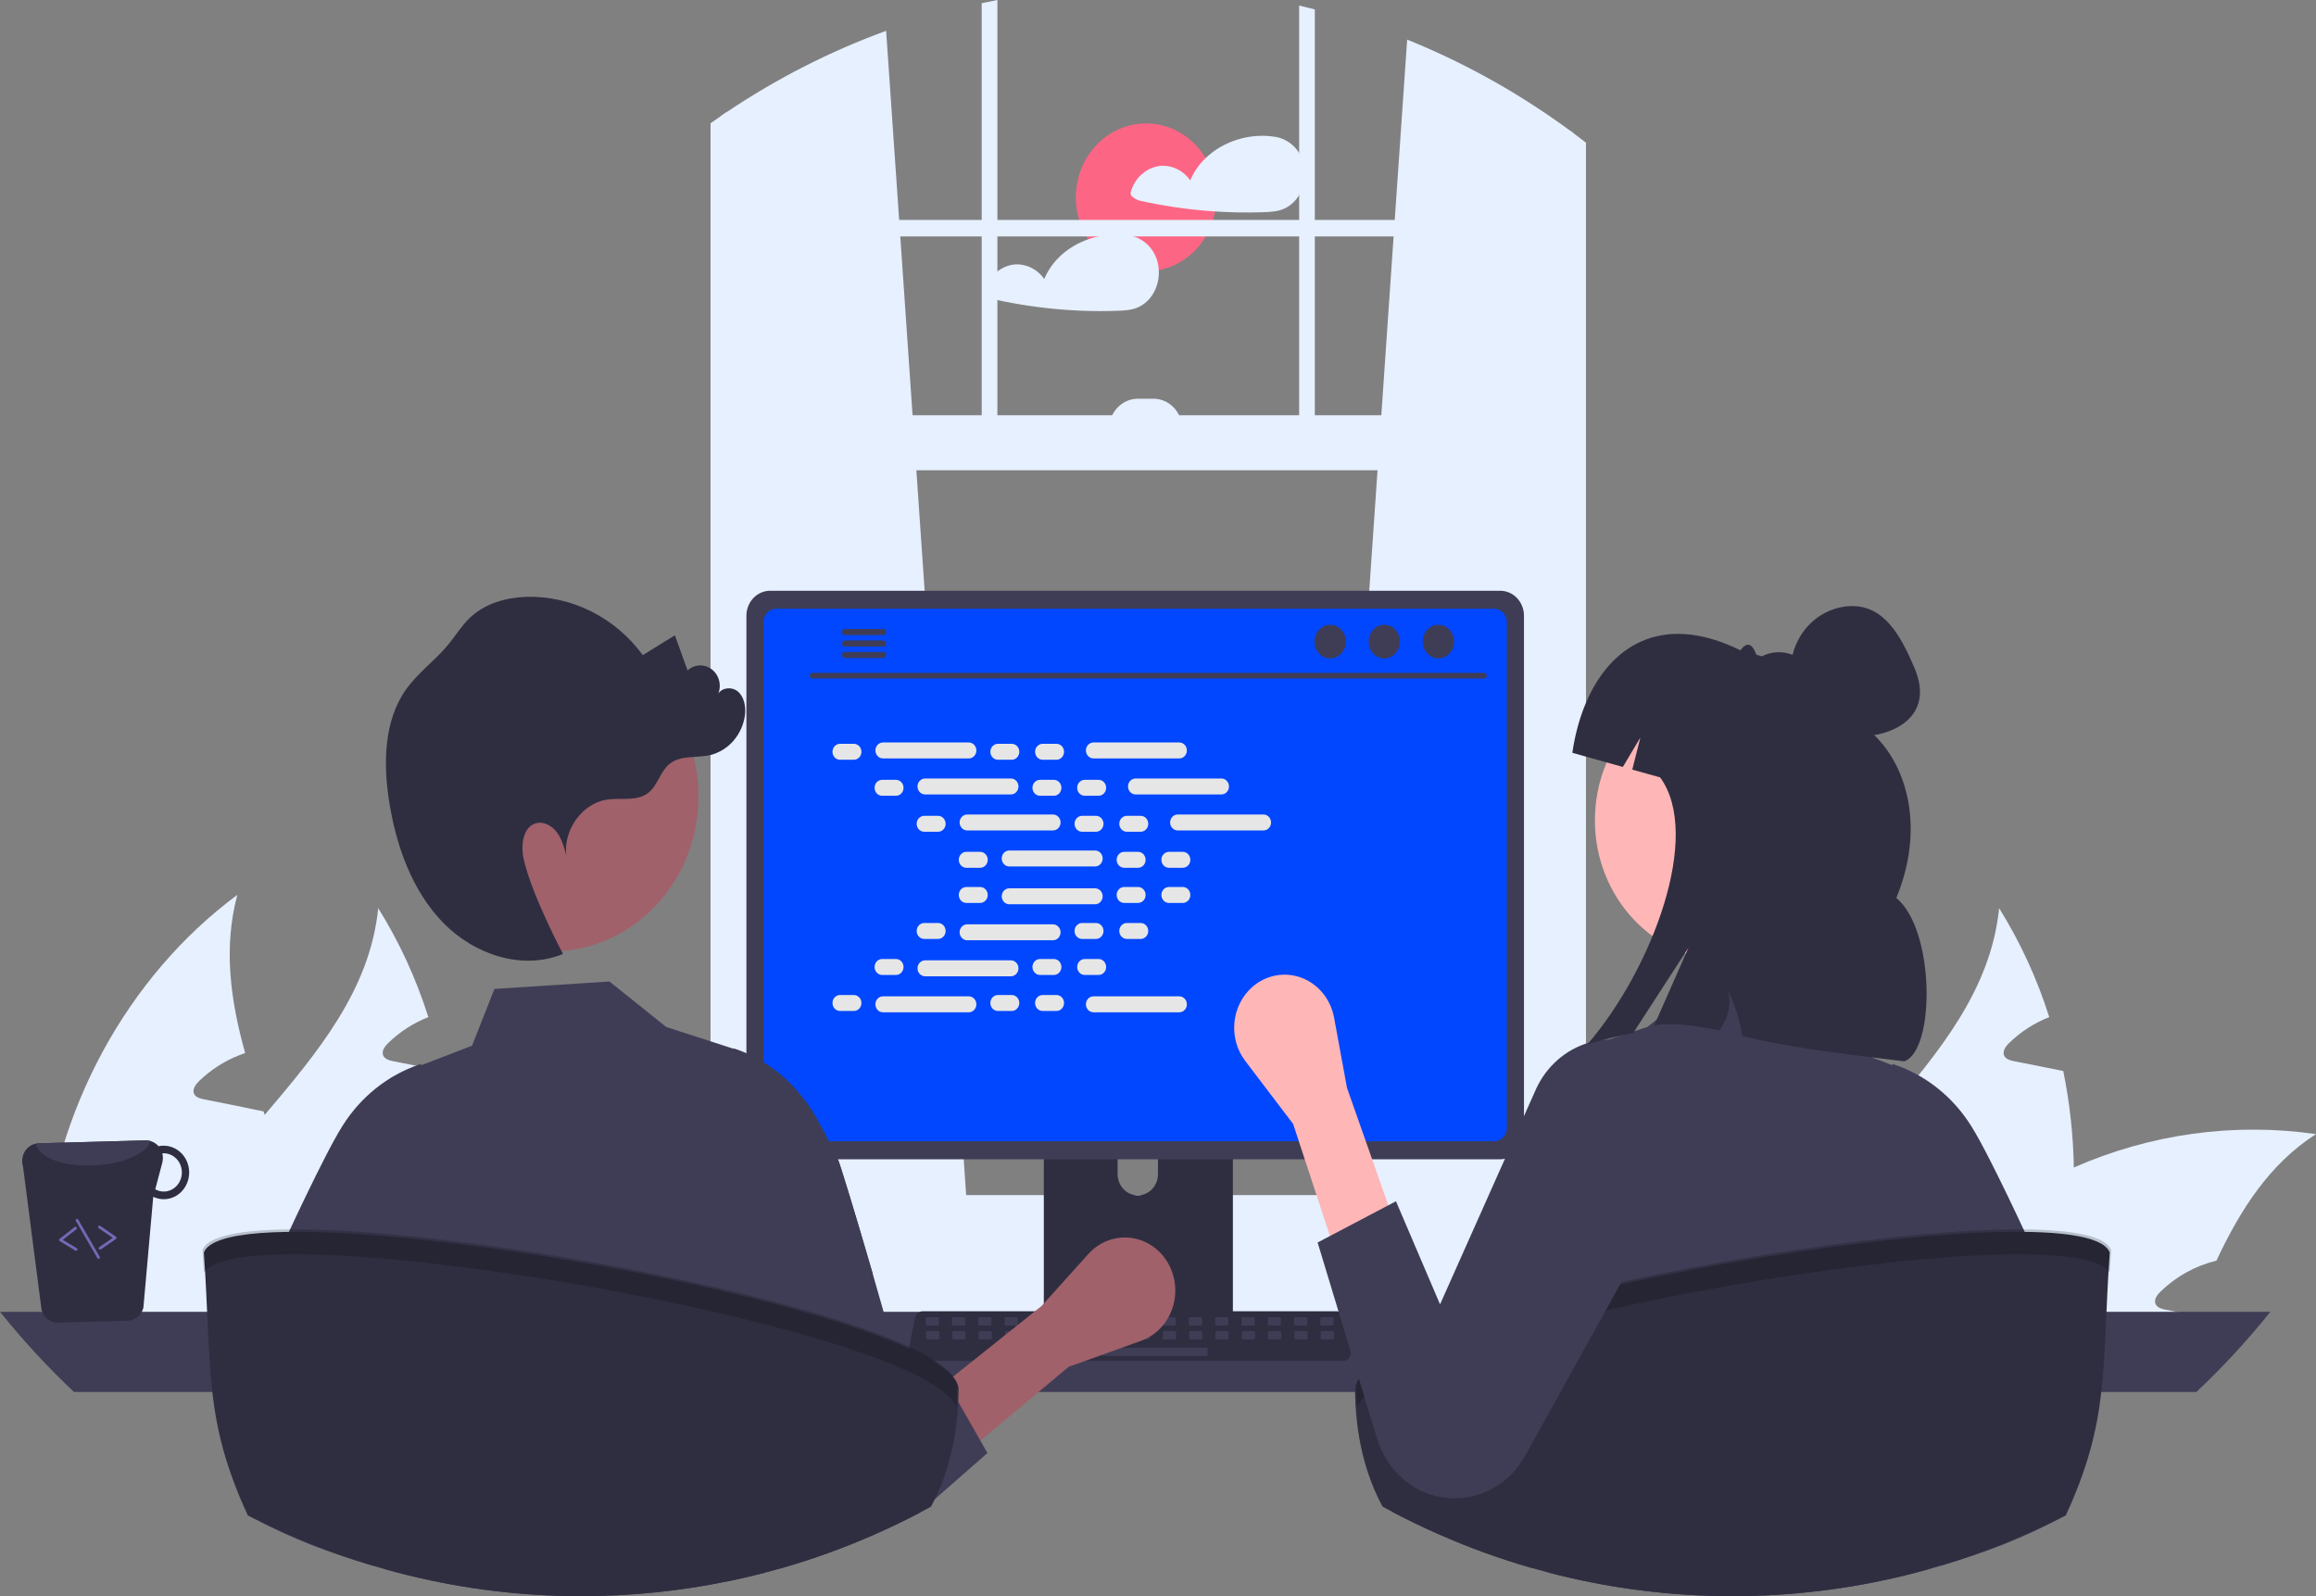 <svg width="708" height="488" viewBox="0 0 708 488" fill="none" xmlns="http://www.w3.org/2000/svg">
<rect x="0" y="0" width="708" height="488" fill="#808080" stroke="none"/>
<g clip-path="url(#clip0_662_321)">
<path d="M350.36 82.961C362.222 82.961 371.838 72.838 371.838 60.35C371.838 47.862 362.222 37.739 350.36 37.739C338.498 37.739 328.882 47.862 328.882 60.35C328.882 72.838 338.498 82.961 350.36 82.961Z" fill="#FD6584"/>
<path d="M398.429 49.643C397.824 47.553 396.65 45.694 395.054 44.296C393.457 42.898 391.507 42.022 389.444 41.776C389.396 41.772 389.348 41.772 389.299 41.776C389.242 41.757 389.182 41.743 389.122 41.734C381.931 40.752 373.935 43.14 368.554 48.339C366.556 50.239 364.959 52.558 363.864 55.148C362.867 53.713 361.552 52.556 360.034 51.777C358.516 50.998 356.841 50.62 355.153 50.676C352.976 50.828 350.896 51.683 349.198 53.124C347.499 54.565 346.264 56.523 345.661 58.73C345.594 58.999 345.613 59.284 345.713 59.542C345.813 59.8 345.989 60.017 346.216 60.161C346.863 60.743 347.632 61.156 348.46 61.363C350.238 61.761 352.032 62.126 353.825 62.456C357.333 63.099 360.859 63.622 364.403 64.022C366.744 64.285 369.09 64.494 371.442 64.649C376.3 64.971 381.183 65.047 386.05 64.886C388.463 64.802 390.78 64.717 392.984 63.599C394.59 62.767 395.962 61.51 396.965 59.949C397.91 58.448 398.53 56.748 398.783 54.967C399.036 53.187 398.915 51.37 398.429 49.643Z" fill="#E6F0FF"/>
<path d="M354.244 82.584C354.203 81.637 354.052 80.698 353.793 79.79C353.185 77.699 352.009 75.841 350.412 74.443C348.814 73.046 346.864 72.17 344.8 71.923C344.755 71.918 344.709 71.918 344.663 71.923C344.603 71.905 344.541 71.891 344.478 71.88C340.498 71.367 336.459 71.804 332.662 73.159C326.822 75.217 321.698 79.366 319.228 85.294C318.23 83.859 316.914 82.701 315.394 81.922C313.875 81.143 312.198 80.766 310.509 80.823C308.332 80.974 306.252 81.829 304.554 83.27C302.855 84.711 301.62 86.669 301.017 88.876C300.954 89.146 300.974 89.429 301.074 89.686C301.173 89.944 301.348 90.161 301.572 90.307C302.22 90.888 302.989 91.3 303.816 91.51C305.602 91.908 307.387 92.272 309.189 92.602C312.697 93.246 316.22 93.768 319.759 94.169C326.95 94.981 334.185 95.27 341.414 95.032C343.819 94.948 346.143 94.863 348.347 93.745C349.951 92.913 351.321 91.656 352.321 90.096C353.731 87.883 354.407 85.243 354.244 82.584Z" fill="#E6F0FF"/>
<path d="M633.973 356.945C634.281 372.362 632.261 387.732 627.986 402.481C627.836 403.017 627.657 403.553 627.477 404.088H539.351C540.611 397.558 542.611 391.21 545.308 385.181C552.642 368.794 564.615 354.771 576.439 340.842C592.724 321.651 608.619 302.617 611.133 277.659C617.588 288.018 622.74 299.215 626.459 310.968C621.905 312.744 617.726 315.442 614.157 318.909C613.169 319.886 612.121 321.304 612.63 322.659C613.109 323.794 614.426 324.172 615.593 324.424C618.407 324.991 621.221 325.558 624.035 326.094C626.25 326.567 628.495 327.008 630.74 327.449C632.713 337.149 633.796 347.027 633.973 356.945Z" fill="#E6F0FF"/>
<path d="M708 346.736C693.871 355.78 684.891 369.771 677.557 385.433C671.175 386.964 665.283 390.223 660.465 394.887C659.447 395.864 658.399 397.282 658.938 398.637C659.387 399.772 660.734 400.15 661.901 400.402C664.685 400.969 667.529 401.536 670.313 402.072C670.043 402.734 669.774 403.427 669.505 404.089H576.11C580.35 398.069 585.045 392.421 590.149 387.198C591.257 386.032 592.394 384.929 593.562 383.795C605.467 372.468 619.138 363.385 633.973 356.946C657.344 346.66 682.901 343.135 708 346.736Z" fill="#E6F0FF"/>
<path d="M591.676 404.088H508.519C508.065 397.078 508.105 390.042 508.639 383.038C511.962 339.771 534.322 298.552 568.058 273.594C563.748 289.76 565.963 305.831 570.453 321.966C569.824 322.187 569.196 322.376 568.627 322.628C564.073 324.404 559.893 327.102 556.324 330.569C555.336 331.546 554.288 332.964 554.797 334.319C555.246 335.453 556.593 335.831 557.761 336.084C560.574 336.651 563.388 337.218 566.172 337.754C568.417 338.226 570.662 338.668 572.907 339.14C573.955 339.33 575.003 339.55 576.05 339.771C576.2 340.149 576.29 340.496 576.439 340.842C581.708 356.126 587.455 371.536 590.149 387.197C590.816 391.128 591.276 395.094 591.526 399.078C591.616 400.748 591.676 402.418 591.676 404.088Z" fill="#F2F2F2"/>
<path d="M138.463 356.945C138.772 372.362 136.751 387.732 132.476 402.481C132.326 403.017 132.147 403.553 131.967 404.088H43.841C45.101 397.558 47.101 391.21 49.798 385.181C57.132 368.794 69.106 354.771 80.93 340.842C97.214 321.651 113.109 302.617 115.623 277.659C122.078 288.018 127.23 299.215 130.95 310.968C126.395 312.744 122.216 315.442 118.647 318.909C117.659 319.886 116.611 321.304 117.12 322.659C117.599 323.794 118.916 324.172 120.084 324.424C122.897 324.991 125.711 325.558 128.525 326.094C130.74 326.567 132.985 327.008 135.23 327.449C137.203 337.149 138.286 347.027 138.463 356.945Z" fill="#E6F0FF"/>
<path d="M212.49 346.736C198.361 355.78 189.381 369.771 182.047 385.433C175.665 386.964 169.774 390.223 164.955 394.887C163.937 395.864 162.889 397.282 163.428 398.637C163.877 399.772 165.224 400.15 166.392 400.402C169.175 400.969 172.019 401.536 174.803 402.072C174.534 402.734 174.264 403.427 173.995 404.089H80.601C84.84 398.069 89.535 392.421 94.64 387.198C95.747 386.032 96.885 384.929 98.052 383.795C109.958 372.468 123.628 363.385 138.463 356.946C161.834 346.66 187.391 343.135 212.49 346.736Z" fill="#F2F2F2"/>
<path d="M96.166 404.088H13.009C12.555 397.078 12.595 390.042 13.129 383.038C16.452 339.771 38.812 298.552 72.548 273.594C68.238 289.76 70.453 305.831 74.943 321.966C74.314 322.187 73.686 322.376 73.117 322.628C68.563 324.404 64.383 327.102 60.814 330.569C59.826 331.546 58.779 332.964 59.288 334.319C59.736 335.453 61.083 335.831 62.251 336.084C65.065 336.651 67.879 337.218 70.662 337.754C72.907 338.226 75.153 338.668 77.397 339.14C78.445 339.33 79.493 339.55 80.541 339.771C80.69 340.149 80.78 340.496 80.93 340.842C86.198 356.126 91.945 371.536 94.64 387.197C95.306 391.128 95.766 395.094 96.017 399.078C96.106 400.748 96.166 402.418 96.166 404.088Z" fill="#E6F0FF"/>
<path d="M405.747 367.334L480.049 374.278L480.846 374.354V40.588C480.58 40.393 480.315 40.199 480.049 40.004C464.564 28.601 447.813 19.233 430.169 12.109L426.372 67.237L426.026 72.284L422.269 126.955L421.111 143.773L405.884 365.387L405.747 367.334Z" fill="#E6F0FF"/>
<path d="M221.998 34.372C221.467 34.728 220.936 35.084 220.405 35.456V374.354L221.998 374.202L295.496 367.334L295.359 365.386L280.132 143.773L278.974 126.955L275.217 72.284L274.871 67.237L270.889 9.425C253.718 15.691 237.308 24.064 221.998 34.372Z" fill="#E6F0FF"/>
<path d="M220.405 35.456C219.336 36.184 218.266 36.929 217.212 37.683V378.978C217.212 387.505 222.014 394.652 228.433 396.473C229.482 396.772 230.564 396.923 231.651 396.922H470.397C471.481 396.924 472.56 396.773 473.606 396.473C475.992 395.776 478.155 394.413 479.864 392.527C483.125 388.858 484.907 384.001 484.835 378.978V43.619C483.516 42.595 482.189 41.578 480.846 40.588C480.58 40.393 480.315 40.198 480.049 40.003V378.978C480.051 380.076 479.927 381.171 479.679 382.238C478.545 387.277 474.805 390.969 470.397 390.969H231.651C226.326 390.969 221.998 385.591 221.998 378.978V34.372C221.467 34.728 220.936 35.083 220.405 35.456Z" fill="#E6F0FF"/>
<path d="M482.442 67.241H219.603V72.287H482.442V67.241Z" fill="#E6F0FF"/>
<path d="M401.942 2.871C400.349 2.456 398.757 2.066 397.148 1.702V138.726H401.942V2.871Z" fill="#E6F0FF"/>
<path d="M304.9 0C303.299 0.313 301.698 0.635 300.105 0.982V138.726H304.9V0Z" fill="#E6F0FF"/>
<path d="M168.071 388.09C168.07 390.986 168.597 393.855 169.624 396.541C170.018 397.583 170.489 398.591 171.031 399.556C171.732 400.814 172.546 402 173.461 403.096C175.482 405.52 177.971 407.462 180.762 408.793C183.553 410.123 186.581 410.811 189.645 410.81H504.415C510.136 410.81 515.624 408.417 519.67 404.158C523.716 399.899 525.989 394.122 525.989 388.098C525.989 382.075 523.716 376.298 519.67 372.039C515.624 367.78 510.136 365.387 504.415 365.387H189.645C183.927 365.393 178.444 367.786 174.399 372.042C170.355 376.299 168.079 382.07 168.071 388.09Z" fill="#E6F0FF"/>
<path d="M219.603 143.775L480.844 143.775V126.955L219.603 126.955V143.775Z" fill="#E6F0FF"/>
<path d="M361.408 131.16H339.039C339.039 128.707 339.965 126.353 341.613 124.618C343.261 122.883 345.496 121.909 347.827 121.909H352.62C353.774 121.909 354.917 122.148 355.983 122.613C357.049 123.078 358.018 123.759 358.834 124.618C359.65 125.478 360.298 126.497 360.739 127.62C361.181 128.742 361.408 129.945 361.408 131.16Z" fill="#E6F0FF"/>
<path d="M0 401.063C6.988 409.78 14.546 417.972 22.62 425.579H671.432C679.505 417.972 687.064 409.78 694.052 401.063H0Z" fill="#3F3D56"/>
<path d="M319.097 319.083V405.933H376.893V319.083C376.894 318.458 376.705 317.849 376.353 317.346C376.001 316.843 375.505 316.472 374.939 316.288C374.671 316.195 374.391 316.149 374.11 316.153H321.888C321.522 316.152 321.16 316.227 320.821 316.374C320.483 316.521 320.175 316.736 319.916 317.009C319.657 317.281 319.451 317.604 319.31 317.96C319.17 318.316 319.098 318.697 319.097 319.083ZM341.653 348.925C341.668 347.213 342.325 345.576 343.48 344.371C344.635 343.166 346.196 342.49 347.822 342.49C349.449 342.49 351.009 343.166 352.165 344.371C353.32 345.576 353.977 347.213 353.992 348.925V359.002C353.984 360.719 353.33 362.362 352.174 363.573C351.018 364.784 349.453 365.464 347.822 365.464C346.191 365.464 344.627 364.784 343.471 363.573C342.315 362.362 341.661 360.719 341.653 359.002V348.925Z" fill="#2F2E41"/>
<path d="M318.92 403.155V411.53C318.921 411.964 319.085 412.38 319.376 412.687C319.666 412.995 320.06 413.17 320.472 413.173H375.517C375.93 413.171 376.325 412.997 376.616 412.689C376.907 412.381 377.07 411.965 377.07 411.53V403.155H318.92Z" fill="#3F3D56"/>
<path d="M228.176 188.232V346.808C228.177 348.829 228.941 350.766 230.298 352.195C231.655 353.624 233.496 354.428 235.415 354.429H458.636C460.556 354.428 462.396 353.624 463.754 352.195C465.111 350.766 465.874 348.829 465.876 346.808V188.232C465.871 186.213 465.107 184.278 463.75 182.851C462.393 181.424 460.554 180.622 458.636 180.619H235.415C233.497 180.622 231.659 181.424 230.302 182.851C228.945 184.278 228.18 186.213 228.176 188.232Z" fill="#3F3D56"/>
<path d="M233.413 190.205V344.851C233.414 345.931 233.823 346.966 234.548 347.729C235.273 348.493 236.256 348.923 237.282 348.925H456.778C457.804 348.923 458.787 348.493 459.512 347.729C460.237 346.966 460.646 345.931 460.647 344.851V190.205C460.647 189.124 460.24 188.087 459.514 187.322C458.789 186.556 457.805 186.125 456.778 186.123H237.282C236.255 186.125 235.271 186.556 234.545 187.322C233.82 188.087 233.413 189.124 233.413 190.205Z" fill="#0047FF"/>
<path d="M278.169 415.146C278.393 415.44 278.677 415.678 279 415.841C279.323 416.004 279.677 416.087 280.035 416.086H410.622C410.979 416.085 411.331 416.001 411.654 415.839C411.976 415.677 412.26 415.441 412.485 415.149C412.71 414.857 412.87 414.516 412.954 414.151C413.038 413.786 413.044 413.405 412.97 413.037L410.943 402.901C410.859 402.487 410.678 402.103 410.417 401.782C410.156 401.461 409.822 401.214 409.447 401.063C409.176 400.951 408.886 400.893 408.594 400.894H282.054C281.763 400.893 281.473 400.951 281.202 401.063C280.827 401.214 280.493 401.461 280.232 401.782C279.971 402.102 279.79 402.487 279.706 402.901L277.679 413.037C277.606 413.405 277.613 413.785 277.698 414.15C277.783 414.514 277.944 414.855 278.169 415.146Z" fill="#2F2E41"/>
<path d="M404.038 405.26H407.274C407.491 405.26 407.667 405.075 407.667 404.846V403.133C407.667 402.904 407.491 402.719 407.274 402.719H404.038C403.821 402.719 403.645 402.904 403.645 403.133V404.846C403.645 405.075 403.821 405.26 404.038 405.26Z" fill="#3F3D56"/>
<path d="M395.994 405.26H399.23C399.447 405.26 399.623 405.075 399.623 404.846V403.133C399.623 402.904 399.447 402.719 399.23 402.719H395.994C395.777 402.719 395.601 402.904 395.601 403.133V404.846C395.601 405.075 395.777 405.26 395.994 405.26Z" fill="#3F3D56"/>
<path d="M387.95 405.26H391.186C391.403 405.26 391.579 405.075 391.579 404.846V403.133C391.579 402.904 391.403 402.719 391.186 402.719H387.95C387.733 402.719 387.557 402.904 387.557 403.133V404.846C387.557 405.075 387.733 405.26 387.95 405.26Z" fill="#3F3D56"/>
<path d="M379.906 405.26H383.142C383.359 405.26 383.535 405.075 383.535 404.846V403.133C383.535 402.904 383.359 402.719 383.142 402.719H379.906C379.689 402.719 379.513 402.904 379.513 403.133V404.846C379.513 405.075 379.689 405.26 379.906 405.26Z" fill="#3F3D56"/>
<path d="M371.862 405.26H375.098C375.315 405.26 375.491 405.075 375.491 404.846V403.133C375.491 402.904 375.315 402.719 375.098 402.719H371.862C371.645 402.719 371.469 402.904 371.469 403.133V404.846C371.469 405.075 371.645 405.26 371.862 405.26Z" fill="#3F3D56"/>
<path d="M363.818 405.26H367.055C367.271 405.26 367.447 405.075 367.447 404.846V403.133C367.447 402.904 367.271 402.719 367.055 402.719H363.818C363.601 402.719 363.425 402.904 363.425 403.133V404.846C363.425 405.075 363.601 405.26 363.818 405.26Z" fill="#3F3D56"/>
<path d="M355.774 405.26H359.011C359.227 405.26 359.403 405.075 359.403 404.846V403.133C359.403 402.904 359.227 402.719 359.011 402.719H355.774C355.557 402.719 355.381 402.904 355.381 403.133V404.846C355.381 405.075 355.557 405.26 355.774 405.26Z" fill="#3F3D56"/>
<path d="M347.73 405.26H350.966C351.183 405.26 351.359 405.075 351.359 404.846V403.133C351.359 402.904 351.183 402.719 350.966 402.719H347.73C347.513 402.719 347.337 402.904 347.337 403.133V404.846C347.337 405.075 347.513 405.26 347.73 405.26Z" fill="#3F3D56"/>
<path d="M339.686 405.26H342.922C343.139 405.26 343.315 405.075 343.315 404.846V403.133C343.315 402.904 343.139 402.719 342.922 402.719H339.686C339.469 402.719 339.293 402.904 339.293 403.133V404.846C339.293 405.075 339.469 405.26 339.686 405.26Z" fill="#3F3D56"/>
<path d="M331.642 405.26H334.878C335.095 405.26 335.271 405.075 335.271 404.846V403.133C335.271 402.904 335.095 402.719 334.878 402.719H331.642C331.425 402.719 331.249 402.904 331.249 403.133V404.846C331.249 405.075 331.425 405.26 331.642 405.26Z" fill="#3F3D56"/>
<path d="M323.598 405.26H326.834C327.051 405.26 327.227 405.075 327.227 404.846V403.133C327.227 402.904 327.051 402.719 326.834 402.719H323.598C323.381 402.719 323.205 402.904 323.205 403.133V404.846C323.205 405.075 323.381 405.26 323.598 405.26Z" fill="#3F3D56"/>
<path d="M315.554 405.26H318.79C319.007 405.26 319.183 405.075 319.183 404.846V403.133C319.183 402.904 319.007 402.719 318.79 402.719H315.554C315.337 402.719 315.161 402.904 315.161 403.133V404.846C315.161 405.075 315.337 405.26 315.554 405.26Z" fill="#3F3D56"/>
<path d="M307.51 405.26H310.746C310.963 405.26 311.139 405.075 311.139 404.846V403.133C311.139 402.904 310.963 402.719 310.746 402.719H307.51C307.293 402.719 307.117 402.904 307.117 403.133V404.846C307.117 405.075 307.293 405.26 307.51 405.26Z" fill="#3F3D56"/>
<path d="M299.466 405.26H302.702C302.919 405.26 303.095 405.075 303.095 404.846V403.133C303.095 402.904 302.919 402.719 302.702 402.719H299.466C299.249 402.719 299.073 402.904 299.073 403.133V404.846C299.073 405.075 299.249 405.26 299.466 405.26Z" fill="#3F3D56"/>
<path d="M291.422 405.26H294.659C294.875 405.26 295.051 405.075 295.051 404.846V403.133C295.051 402.904 294.875 402.719 294.659 402.719H291.422C291.205 402.719 291.029 402.904 291.029 403.133V404.846C291.029 405.075 291.205 405.26 291.422 405.26Z" fill="#3F3D56"/>
<path d="M283.378 405.26H286.615C286.831 405.26 287.007 405.075 287.007 404.846V403.133C287.007 402.904 286.831 402.719 286.615 402.719H283.378C283.161 402.719 282.985 402.904 282.985 403.133V404.846C282.985 405.075 283.161 405.26 283.378 405.26Z" fill="#3F3D56"/>
<path d="M404.133 409.494H407.369C407.586 409.494 407.762 409.309 407.762 409.081V407.367C407.762 407.139 407.586 406.954 407.369 406.954H404.133C403.916 406.954 403.74 407.139 403.74 407.367V409.081C403.74 409.309 403.916 409.494 404.133 409.494Z" fill="#3F3D56"/>
<path d="M396.089 409.494H399.326C399.542 409.494 399.718 409.309 399.718 409.081V407.367C399.718 407.139 399.542 406.954 399.326 406.954H396.089C395.872 406.954 395.696 407.139 395.696 407.367V409.081C395.696 409.309 395.872 409.494 396.089 409.494Z" fill="#3F3D56"/>
<path d="M388.045 409.494H391.282C391.498 409.494 391.674 409.309 391.674 409.081V407.367C391.674 407.139 391.498 406.954 391.282 406.954H388.045C387.828 406.954 387.652 407.139 387.652 407.367V409.081C387.652 409.309 387.828 409.494 388.045 409.494Z" fill="#3F3D56"/>
<path d="M380.001 409.494H383.237C383.454 409.494 383.63 409.309 383.63 409.081V407.367C383.63 407.139 383.454 406.954 383.237 406.954H380.001C379.784 406.954 379.608 407.139 379.608 407.367V409.081C379.608 409.309 379.784 409.494 380.001 409.494Z" fill="#3F3D56"/>
<path d="M371.957 409.494H375.193C375.41 409.494 375.586 409.309 375.586 409.081V407.367C375.586 407.139 375.41 406.954 375.193 406.954H371.957C371.74 406.954 371.564 407.139 371.564 407.367V409.081C371.564 409.309 371.74 409.494 371.957 409.494Z" fill="#3F3D56"/>
<path d="M363.913 409.494H367.149C367.366 409.494 367.542 409.309 367.542 409.081V407.367C367.542 407.139 367.366 406.954 367.149 406.954H363.913C363.696 406.954 363.52 407.139 363.52 407.367V409.081C363.52 409.309 363.696 409.494 363.913 409.494Z" fill="#3F3D56"/>
<path d="M355.869 409.494H359.105C359.322 409.494 359.498 409.309 359.498 409.081V407.367C359.498 407.139 359.322 406.954 359.105 406.954H355.869C355.652 406.954 355.476 407.139 355.476 407.367V409.081C355.476 409.309 355.652 409.494 355.869 409.494Z" fill="#3F3D56"/>
<path d="M347.825 409.494H351.061C351.278 409.494 351.454 409.309 351.454 409.081V407.367C351.454 407.139 351.278 406.954 351.061 406.954H347.825C347.608 406.954 347.432 407.139 347.432 407.367V409.081C347.432 409.309 347.608 409.494 347.825 409.494Z" fill="#3F3D56"/>
<path d="M339.781 409.494H343.017C343.234 409.494 343.41 409.309 343.41 409.081V407.367C343.41 407.139 343.234 406.954 343.017 406.954H339.781C339.564 406.954 339.388 407.139 339.388 407.367V409.081C339.388 409.309 339.564 409.494 339.781 409.494Z" fill="#3F3D56"/>
<path d="M331.737 409.494H334.973C335.19 409.494 335.366 409.309 335.366 409.081V407.367C335.366 407.139 335.19 406.954 334.973 406.954H331.737C331.52 406.954 331.344 407.139 331.344 407.367V409.081C331.344 409.309 331.52 409.494 331.737 409.494Z" fill="#3F3D56"/>
<path d="M323.693 409.494H326.93C327.146 409.494 327.322 409.309 327.322 409.081V407.367C327.322 407.139 327.146 406.954 326.93 406.954H323.693C323.476 406.954 323.3 407.139 323.3 407.367V409.081C323.3 409.309 323.476 409.494 323.693 409.494Z" fill="#3F3D56"/>
<path d="M315.649 409.494H318.886C319.102 409.494 319.278 409.309 319.278 409.081V407.367C319.278 407.139 319.102 406.954 318.886 406.954H315.649C315.432 406.954 315.256 407.139 315.256 407.367V409.081C315.256 409.309 315.432 409.494 315.649 409.494Z" fill="#3F3D56"/>
<path d="M307.605 409.494H310.842C311.059 409.494 311.234 409.309 311.234 409.081V407.367C311.234 407.139 311.059 406.954 310.842 406.954H307.605C307.388 406.954 307.212 407.139 307.212 407.367V409.081C307.212 409.309 307.388 409.494 307.605 409.494Z" fill="#3F3D56"/>
<path d="M299.561 409.494H302.798C303.015 409.494 303.19 409.309 303.19 409.081V407.367C303.19 407.139 303.015 406.954 302.798 406.954H299.561C299.344 406.954 299.168 407.139 299.168 407.367V409.081C299.168 409.309 299.344 409.494 299.561 409.494Z" fill="#3F3D56"/>
<path d="M291.517 409.494H294.754C294.971 409.494 295.146 409.309 295.146 409.081V407.367C295.146 407.139 294.971 406.954 294.754 406.954H291.517C291.3 406.954 291.124 407.139 291.124 407.367V409.081C291.124 409.309 291.3 409.494 291.517 409.494Z" fill="#3F3D56"/>
<path d="M283.473 409.494H286.709C286.926 409.494 287.102 409.309 287.102 409.081V407.367C287.102 407.139 286.926 406.954 286.709 406.954H283.473C283.256 406.954 283.08 407.139 283.08 407.367V409.081C283.08 409.309 283.256 409.494 283.473 409.494Z" fill="#3F3D56"/>
<path d="M337.368 414.575H368.758C368.975 414.575 369.151 414.39 369.151 414.162V412.448C369.151 412.22 368.975 412.035 368.758 412.035H337.368C337.151 412.035 336.975 412.22 336.975 412.448V414.162C336.975 414.39 337.151 414.575 337.368 414.575Z" fill="#3F3D56"/>
<path d="M248.312 207.427H453.694C453.907 207.422 454.11 207.329 454.26 207.168C454.409 207.008 454.493 206.792 454.493 206.567C454.493 206.342 454.409 206.126 454.26 205.965C454.11 205.805 453.907 205.712 453.694 205.707H248.312C248.098 205.712 247.895 205.805 247.746 205.965C247.596 206.126 247.513 206.342 247.513 206.567C247.513 206.792 247.596 207.008 247.746 207.168C247.895 207.329 248.098 207.422 248.312 207.427Z" fill="#3F3D56"/>
<path d="M439.713 201.316C442.356 201.316 444.499 199.01 444.499 196.165C444.499 193.32 442.356 191.014 439.713 191.014C437.069 191.014 434.926 193.32 434.926 196.165C434.926 199.01 437.069 201.316 439.713 201.316Z" fill="#3F3D56"/>
<path d="M423.178 201.316C425.821 201.316 427.964 199.01 427.964 196.165C427.964 193.32 425.821 191.014 423.178 191.014C420.534 191.014 418.391 193.32 418.391 196.165C418.391 199.01 420.534 201.316 423.178 201.316Z" fill="#3F3D56"/>
<path d="M406.642 201.316C409.286 201.316 411.429 199.01 411.429 196.165C411.429 193.32 409.286 191.014 406.642 191.014C403.998 191.014 401.855 193.32 401.855 196.165C401.855 199.01 403.998 201.316 406.642 201.316Z" fill="#3F3D56"/>
<path d="M257.392 193.228C257.391 193.35 257.413 193.471 257.457 193.583C257.501 193.696 257.565 193.799 257.647 193.885C257.728 193.972 257.825 194.04 257.932 194.087C258.038 194.135 258.153 194.159 258.268 194.16H270.013C270.245 194.154 270.466 194.053 270.628 193.878C270.79 193.703 270.881 193.468 270.881 193.224C270.881 192.979 270.79 192.745 270.628 192.57C270.466 192.395 270.245 192.294 270.013 192.288H258.268C258.034 192.291 257.81 192.392 257.646 192.568C257.482 192.744 257.39 192.981 257.392 193.228Z" fill="#3F3D56"/>
<path d="M257.392 196.742C257.391 196.863 257.413 196.984 257.457 197.097C257.501 197.21 257.565 197.312 257.647 197.399C257.728 197.485 257.825 197.554 257.932 197.601C258.038 197.648 258.153 197.673 258.268 197.673H270.013C270.245 197.668 270.466 197.567 270.629 197.392C270.791 197.217 270.882 196.982 270.882 196.737C270.882 196.493 270.791 196.258 270.629 196.083C270.466 195.908 270.245 195.807 270.013 195.802H258.268C258.034 195.805 257.81 195.905 257.646 196.081C257.482 196.257 257.39 196.495 257.392 196.742Z" fill="#3F3D56"/>
<path d="M257.392 200.248C257.39 200.495 257.482 200.732 257.646 200.908C257.81 201.084 258.034 201.185 258.268 201.188H270.013C270.245 201.182 270.466 201.081 270.628 200.906C270.79 200.731 270.881 200.497 270.881 200.252C270.881 200.008 270.79 199.773 270.628 199.598C270.466 199.423 270.245 199.322 270.013 199.316H258.268C258.153 199.317 258.038 199.341 257.932 199.389C257.825 199.436 257.728 199.504 257.647 199.591C257.565 199.677 257.501 199.78 257.457 199.893C257.413 200.005 257.391 200.126 257.392 200.248Z" fill="#3F3D56"/>
<path d="M261.021 227.408H256.801C255.522 227.408 254.484 228.5 254.484 229.847C254.484 231.194 255.522 232.286 256.801 232.286H261.021C262.3 232.286 263.338 231.194 263.338 229.847C263.338 228.5 262.3 227.408 261.021 227.408Z" fill="#E6E6E6"/>
<path d="M309.285 227.408H305.065C303.786 227.408 302.749 228.5 302.749 229.847C302.749 231.194 303.786 232.286 305.065 232.286H309.285C310.565 232.286 311.602 231.194 311.602 229.847C311.602 228.5 310.565 227.408 309.285 227.408Z" fill="#E6E6E6"/>
<path d="M322.96 227.408H318.74C317.461 227.408 316.423 228.5 316.423 229.847C316.423 231.194 317.461 232.286 318.74 232.286H322.96C324.239 232.286 325.277 231.194 325.277 229.847C325.277 228.5 324.239 227.408 322.96 227.408Z" fill="#E6E6E6"/>
<path d="M296.157 227.002H269.929C268.649 227.002 267.612 228.094 267.612 229.441C267.612 230.788 268.649 231.88 269.929 231.88H296.157C297.436 231.88 298.474 230.788 298.474 229.441C298.474 228.094 297.436 227.002 296.157 227.002Z" fill="#E6E6E6"/>
<path d="M360.509 227.002H334.281C333.002 227.002 331.964 228.094 331.964 229.441C331.964 230.788 333.002 231.88 334.281 231.88H360.509C361.788 231.88 362.826 230.788 362.826 229.441C362.826 228.094 361.788 227.002 360.509 227.002Z" fill="#E6E6E6"/>
<path d="M273.892 238.417H269.672C268.392 238.417 267.355 239.509 267.355 240.856C267.355 242.203 268.392 243.295 269.672 243.295H273.892C275.171 243.295 276.208 242.203 276.208 240.856C276.208 239.509 275.171 238.417 273.892 238.417Z" fill="#E6E6E6"/>
<path d="M322.155 238.417H317.935C316.656 238.417 315.619 239.509 315.619 240.856C315.619 242.203 316.656 243.295 317.935 243.295H322.155C323.435 243.295 324.472 242.203 324.472 240.856C324.472 239.509 323.435 238.417 322.155 238.417Z" fill="#E6E6E6"/>
<path d="M335.83 238.417H331.61C330.331 238.417 329.293 239.509 329.293 240.856C329.293 242.203 330.331 243.295 331.61 243.295H335.83C337.11 243.295 338.147 242.203 338.147 240.856C338.147 239.509 337.11 238.417 335.83 238.417Z" fill="#E6E6E6"/>
<path d="M309.028 238.011H282.8C281.52 238.011 280.483 239.103 280.483 240.45C280.483 241.796 281.52 242.888 282.8 242.888H309.028C310.307 242.888 311.344 241.796 311.344 240.45C311.344 239.103 310.307 238.011 309.028 238.011Z" fill="#E6E6E6"/>
<path d="M373.38 238.011H347.152C345.872 238.011 344.835 239.103 344.835 240.45C344.835 241.796 345.872 242.888 347.152 242.888H373.38C374.659 242.888 375.696 241.796 375.696 240.45C375.696 239.103 374.659 238.011 373.38 238.011Z" fill="#E6E6E6"/>
<path d="M286.762 249.426H282.542C281.262 249.426 280.225 250.518 280.225 251.865C280.225 253.212 281.262 254.303 282.542 254.303H286.762C288.041 254.303 289.078 253.212 289.078 251.865C289.078 250.518 288.041 249.426 286.762 249.426Z" fill="#E6E6E6"/>
<path d="M335.026 249.426H330.806C329.526 249.426 328.489 250.518 328.489 251.865C328.489 253.212 329.526 254.303 330.806 254.303H335.026C336.305 254.303 337.343 253.212 337.343 251.865C337.343 250.518 336.305 249.426 335.026 249.426Z" fill="#E6E6E6"/>
<path d="M348.701 249.426H344.481C343.201 249.426 342.164 250.518 342.164 251.865C342.164 253.212 343.201 254.303 344.481 254.303H348.701C349.98 254.303 351.017 253.212 351.017 251.865C351.017 250.518 349.98 249.426 348.701 249.426Z" fill="#E6E6E6"/>
<path d="M321.898 249.02H295.67C294.39 249.02 293.353 250.111 293.353 251.458C293.353 252.805 294.39 253.897 295.67 253.897H321.898C323.177 253.897 324.214 252.805 324.214 251.458C324.214 250.111 323.177 249.02 321.898 249.02Z" fill="#E6E6E6"/>
<path d="M386.25 249.02H360.022C358.742 249.02 357.705 250.111 357.705 251.458C357.705 252.805 358.742 253.897 360.022 253.897H386.25C387.529 253.897 388.566 252.805 388.566 251.458C388.566 250.111 387.529 249.02 386.25 249.02Z" fill="#E6E6E6"/>
<path d="M299.632 260.435H295.412C294.133 260.435 293.096 261.526 293.096 262.873C293.096 264.22 294.133 265.312 295.412 265.312H299.632C300.912 265.312 301.949 264.22 301.949 262.873C301.949 261.526 300.912 260.435 299.632 260.435Z" fill="#E6E6E6"/>
<path d="M347.896 260.435H343.676C342.397 260.435 341.359 261.526 341.359 262.873C341.359 264.22 342.397 265.312 343.676 265.312H347.896C349.175 265.312 350.213 264.22 350.213 262.873C350.213 261.526 349.175 260.435 347.896 260.435Z" fill="#E6E6E6"/>
<path d="M361.571 260.435H357.351C356.071 260.435 355.034 261.526 355.034 262.873C355.034 264.22 356.071 265.312 357.351 265.312H361.571C362.85 265.312 363.887 264.22 363.887 262.873C363.887 261.526 362.85 260.435 361.571 260.435Z" fill="#E6E6E6"/>
<path d="M334.768 260.027H308.54C307.261 260.027 306.224 261.119 306.224 262.466C306.224 263.813 307.261 264.905 308.54 264.905H334.768C336.048 264.905 337.085 263.813 337.085 262.466C337.085 261.119 336.048 260.027 334.768 260.027Z" fill="#E6E6E6"/>
<path d="M309.285 304.21H305.065C303.786 304.21 302.749 305.302 302.749 306.649C302.749 307.996 303.786 309.088 305.065 309.088H309.285C310.565 309.088 311.602 307.996 311.602 306.649C311.602 305.302 310.565 304.21 309.285 304.21Z" fill="#E6E6E6"/>
<path d="M322.96 304.21H318.74C317.461 304.21 316.423 305.302 316.423 306.649C316.423 307.996 317.461 309.088 318.74 309.088H322.96C324.239 309.088 325.277 307.996 325.277 306.649C325.277 305.302 324.239 304.21 322.96 304.21Z" fill="#E6E6E6"/>
<path d="M360.509 304.616H334.281C333.002 304.616 331.964 305.708 331.964 307.055C331.964 308.402 333.002 309.494 334.281 309.494H360.509C361.788 309.494 362.826 308.402 362.826 307.055C362.826 305.708 361.788 304.616 360.509 304.616Z" fill="#E6E6E6"/>
<path d="M261.021 304.21H256.801C255.522 304.21 254.484 305.302 254.484 306.649C254.484 307.996 255.522 309.088 256.801 309.088H261.021C262.3 309.088 263.338 307.996 263.338 306.649C263.338 305.302 262.3 304.21 261.021 304.21Z" fill="#E6E6E6"/>
<path d="M296.157 304.616H269.929C268.649 304.616 267.612 305.708 267.612 307.055C267.612 308.402 268.649 309.494 269.929 309.494H296.157C297.436 309.494 298.474 308.402 298.474 307.055C298.474 305.708 297.436 304.616 296.157 304.616Z" fill="#E6E6E6"/>
<path d="M273.892 293.201H269.672C268.392 293.201 267.355 294.293 267.355 295.64C267.355 296.987 268.392 298.079 269.672 298.079H273.892C275.171 298.079 276.208 296.987 276.208 295.64C276.208 294.293 275.171 293.201 273.892 293.201Z" fill="#E6E6E6"/>
<path d="M322.155 293.201H317.935C316.656 293.201 315.619 294.293 315.619 295.64C315.619 296.987 316.656 298.079 317.935 298.079H322.155C323.435 298.079 324.472 296.987 324.472 295.64C324.472 294.293 323.435 293.201 322.155 293.201Z" fill="#E6E6E6"/>
<path d="M335.83 293.201H331.61C330.331 293.201 329.293 294.293 329.293 295.64C329.293 296.987 330.331 298.079 331.61 298.079H335.83C337.11 298.079 338.147 296.987 338.147 295.64C338.147 294.293 337.11 293.201 335.83 293.201Z" fill="#E6E6E6"/>
<path d="M309.028 293.607H282.8C281.52 293.607 280.483 294.699 280.483 296.046C280.483 297.393 281.52 298.485 282.8 298.485H309.028C310.307 298.485 311.344 297.393 311.344 296.046C311.344 294.699 310.307 293.607 309.028 293.607Z" fill="#E6E6E6"/>
<path d="M286.762 282.192H282.542C281.262 282.192 280.225 283.284 280.225 284.631C280.225 285.978 281.262 287.07 282.542 287.07H286.762C288.041 287.07 289.078 285.978 289.078 284.631C289.078 283.284 288.041 282.192 286.762 282.192Z" fill="#E6E6E6"/>
<path d="M335.026 282.192H330.806C329.526 282.192 328.489 283.284 328.489 284.631C328.489 285.978 329.526 287.07 330.806 287.07H335.026C336.305 287.07 337.343 285.978 337.343 284.631C337.343 283.284 336.305 282.192 335.026 282.192Z" fill="#E6E6E6"/>
<path d="M348.701 282.192H344.481C343.201 282.192 342.164 283.284 342.164 284.631C342.164 285.978 343.201 287.07 344.481 287.07H348.701C349.98 287.07 351.017 285.978 351.017 284.631C351.017 283.284 349.98 282.192 348.701 282.192Z" fill="#E6E6E6"/>
<path d="M321.898 282.599H295.67C294.39 282.599 293.353 283.691 293.353 285.037C293.353 286.384 294.39 287.476 295.67 287.476H321.898C323.177 287.476 324.214 286.384 324.214 285.037C324.214 283.691 323.177 282.599 321.898 282.599Z" fill="#E6E6E6"/>
<path d="M299.632 271.184H295.412C294.133 271.184 293.096 272.275 293.096 273.622C293.096 274.969 294.133 276.061 295.412 276.061H299.632C300.912 276.061 301.949 274.969 301.949 273.622C301.949 272.275 300.912 271.184 299.632 271.184Z" fill="#E6E6E6"/>
<path d="M347.896 271.184H343.676C342.397 271.184 341.359 272.275 341.359 273.622C341.359 274.969 342.397 276.061 343.676 276.061H347.896C349.175 276.061 350.213 274.969 350.213 273.622C350.213 272.275 349.175 271.184 347.896 271.184Z" fill="#E6E6E6"/>
<path d="M361.571 271.184H357.351C356.071 271.184 355.034 272.275 355.034 273.622C355.034 274.969 356.071 276.061 357.351 276.061H361.571C362.85 276.061 363.887 274.969 363.887 273.622C363.887 272.275 362.85 271.184 361.571 271.184Z" fill="#E6E6E6"/>
<path d="M334.768 271.59H308.54C307.261 271.59 306.224 272.682 306.224 274.029C306.224 275.376 307.261 276.467 308.54 276.467H334.768C336.048 276.467 337.085 275.376 337.085 274.029C337.085 272.682 336.048 271.59 334.768 271.59Z" fill="#E6E6E6"/>
<path d="M281.469 462.324C281.292 462.418 281.115 462.511 280.938 462.595C279.82 463.18 278.693 463.755 277.559 464.323C274.165 466.025 270.727 467.642 267.247 469.175C258.089 473.207 248.693 476.61 239.117 479.362C237.508 468.803 235.948 443.898 234.452 425.581C234.17 422.134 233.888 418.925 233.607 416.088C233.34 412.364 232.832 408.663 232.087 405.011C232.014 404.725 231.908 404.45 231.773 404.19C231.926 405.655 232.087 410.025 232.239 416.088C232.32 418.925 232.392 422.134 232.473 425.581C232.851 443.212 233.245 467.202 233.639 480.861C232.521 481.149 231.395 481.437 230.269 481.708C229.561 481.886 228.845 482.055 228.129 482.216C227.26 482.419 226.391 482.623 225.523 482.809C224.614 483.012 223.705 483.207 222.796 483.393C207.942 486.465 192.839 488.008 177.701 488C176.696 488 175.698 487.991 174.693 487.983C174.387 487.983 174.081 487.975 173.768 487.966C172.883 487.949 171.966 487.932 171.033 487.907C153.144 487.386 135.372 484.689 118.071 479.87L118.771 425.581L118.892 416.088L118.94 412.489C118.541 413.647 118.303 414.859 118.232 416.088C117.95 418.4 117.661 421.677 117.371 425.581C116.269 440.62 115.135 464.882 113.961 478.685C100.053 474.519 89.885 470.716 77.175 464.026C76.685 463.772 76.186 463.51 75.695 463.247C75.784 462.595 75.88 461.943 75.969 461.274C77.409 450.74 75.711 437.03 77.304 425.581C78.519 416.748 79.774 408.263 81.037 401.065C82.565 392.402 84.117 385.594 85.654 382.283C87.423 378.464 89.193 374.704 90.906 371.105C91.647 369.555 92.373 368.034 93.086 366.54C93.472 365.736 93.859 364.94 94.237 364.161C95.958 360.613 97.583 357.335 99.071 354.431C100.117 352.39 101.082 350.544 101.967 348.926C103.005 347.021 103.922 345.446 104.678 344.252C110.263 335.34 118.573 328.704 128.231 325.444L128.472 325.376L128.705 325.478L128.971 325.605L144.302 319.703L151.148 302.351L186.308 300.073L191.987 304.621L194.891 306.949L197.988 309.431L203.683 313.995L205.3 314.52L207.705 315.299L224.155 320.617L224.324 320.541L224.565 320.609C233.354 323.57 241.047 329.342 246.574 337.122C247.121 337.867 247.628 338.637 248.118 339.417C249.454 341.5 251.255 344.794 253.379 348.926C254.256 350.629 255.181 352.475 256.154 354.431C256.741 355.608 261.809 372.256 266.74 389.261C271.349 405.181 275.838 421.414 276.425 425.581C276.53 426.351 276.642 427.13 276.747 427.901C277.414 432.719 278.074 437.572 278.71 442.305C279.651 449.326 280.568 456.1 281.444 462.155C281.453 462.214 281.461 462.265 281.469 462.324Z" fill="#3F3D56"/>
<path opacity="0.2" d="M244.207 401.026L237.372 373.257L231.337 397.219L244.207 401.026Z" fill="black"/>
<path d="M12.733 400.704C13.088 401.79 13.76 402.73 14.653 403.389C15.547 404.048 16.616 404.392 17.707 404.372L39.017 403.794C40.116 403.772 41.178 403.375 42.045 402.665C42.912 401.954 43.538 400.967 43.828 399.851L46.843 365.904C47.913 366.414 49.078 366.666 50.252 366.641C52.313 366.587 54.268 365.673 55.689 364.1C57.109 362.528 57.878 360.426 57.827 358.257C57.775 356.088 56.907 354.029 55.413 352.534C53.919 351.039 51.923 350.229 49.862 350.284C49.393 350.282 48.925 350.333 48.466 350.436C47.967 349.868 47.36 349.416 46.684 349.109C46.009 348.802 45.281 348.648 44.545 348.656L11.765 349.547C11.493 349.557 11.223 349.593 10.957 349.652C10.238 349.793 9.556 350.095 8.957 350.537C8.358 350.978 7.856 351.55 7.485 352.213C7.114 352.876 6.881 353.615 6.804 354.381C6.727 355.146 6.806 355.921 7.037 356.651L12.733 400.704ZM47.462 363.599L49.608 355.509C49.852 354.575 49.857 353.589 49.624 352.652C49.728 352.651 49.82 352.6 49.924 352.599C51.395 352.567 52.819 353.151 53.882 354.222C54.945 355.293 55.562 356.764 55.596 358.313C55.631 359.862 55.08 361.362 54.066 362.484C53.051 363.606 51.656 364.259 50.184 364.3C49.233 364.331 48.292 364.089 47.462 363.599Z" fill="#2F2E41"/>
<path d="M10.957 349.652C11.655 353.856 19.507 356.811 28.948 356.298C37.629 355.877 44.728 352.667 46.028 348.864C45.547 348.714 45.047 348.644 44.545 348.656L11.765 349.547C11.493 349.557 11.223 349.593 10.957 349.652Z" fill="#3F3D56"/>
<path d="M30.678 382.05C30.721 382.039 30.762 382.02 30.799 381.994L35.427 378.805C35.483 378.767 35.529 378.714 35.561 378.652C35.593 378.591 35.61 378.521 35.61 378.451C35.61 378.381 35.593 378.312 35.561 378.25C35.529 378.188 35.483 378.135 35.428 378.097L30.617 374.78C30.573 374.749 30.524 374.728 30.472 374.718C30.42 374.707 30.366 374.707 30.315 374.719C30.263 374.73 30.213 374.752 30.17 374.783C30.126 374.814 30.088 374.855 30.059 374.901C30.03 374.948 30.01 375 30.001 375.055C29.991 375.109 29.991 375.166 30.002 375.22C30.013 375.275 30.034 375.327 30.064 375.372C30.094 375.418 30.132 375.458 30.177 375.488L34.473 378.45L30.359 381.285C30.28 381.34 30.221 381.423 30.194 381.519C30.167 381.615 30.173 381.718 30.211 381.81C30.249 381.902 30.317 381.976 30.403 382.02C30.488 382.064 30.586 382.075 30.678 382.05Z" fill="#7469B6"/>
<path d="M23.369 382.405C23.447 382.384 23.517 382.339 23.57 382.276C23.623 382.213 23.658 382.135 23.669 382.052C23.679 381.968 23.666 381.883 23.631 381.807C23.596 381.732 23.54 381.669 23.47 381.627L19.204 379.052L23.328 375.828C23.37 375.795 23.406 375.753 23.433 375.706C23.46 375.658 23.478 375.605 23.485 375.55C23.493 375.495 23.49 375.439 23.477 375.385C23.465 375.331 23.442 375.281 23.41 375.236C23.379 375.192 23.339 375.154 23.294 375.125C23.249 375.097 23.199 375.078 23.146 375.07C23.094 375.062 23.041 375.065 22.99 375.078C22.939 375.092 22.89 375.116 22.848 375.149L18.232 378.759C18.178 378.8 18.135 378.856 18.107 378.919C18.079 378.983 18.066 379.053 18.07 379.123C18.074 379.194 18.094 379.262 18.13 379.321C18.165 379.381 18.213 379.431 18.271 379.466L23.07 382.361C23.16 382.416 23.268 382.432 23.369 382.405Z" fill="#7469B6"/>
<path d="M30.218 384.845C30.257 384.835 30.294 384.818 30.328 384.796C30.373 384.767 30.412 384.729 30.444 384.684C30.475 384.64 30.497 384.589 30.51 384.535C30.522 384.481 30.525 384.424 30.517 384.37C30.508 384.315 30.49 384.262 30.463 384.214L23.902 372.86C23.847 372.764 23.757 372.696 23.654 372.67C23.55 372.644 23.441 372.662 23.35 372.72C23.259 372.778 23.194 372.872 23.169 372.981C23.143 373.09 23.16 373.205 23.215 373.301L29.775 384.655C29.82 384.732 29.887 384.792 29.967 384.827C30.046 384.861 30.134 384.867 30.218 384.845Z" fill="#7469B6"/>
<path d="M631.573 463.245C631.082 463.508 630.584 463.77 630.093 464.024C617.384 470.714 607.216 474.517 593.308 478.683C592.133 464.88 590.999 440.618 589.897 425.579C589.608 421.675 589.318 418.398 589.037 416.086C588.966 414.857 588.727 413.645 588.329 412.487L588.377 416.086L588.498 425.579L589.197 479.869C571.897 484.687 554.125 487.384 536.236 487.905C535.303 487.93 534.386 487.947 533.501 487.964C533.187 487.973 532.881 487.981 532.576 487.981C531.57 487.99 530.573 487.998 529.567 487.998C510.715 488.013 491.932 485.616 473.629 480.859C474.024 467.2 474.418 443.21 474.796 425.579C474.876 422.132 474.949 418.923 475.029 416.086C475.182 410.023 475.343 405.653 475.496 404.188C475.36 404.448 475.255 404.723 475.182 405.009C474.437 408.661 473.929 412.362 473.662 416.086C473.38 418.923 473.098 422.132 472.817 425.579C471.321 443.896 469.76 468.801 468.151 479.36C458.575 476.608 449.179 473.205 440.022 469.173C435.195 467.056 430.455 464.773 425.8 462.322C426.685 456.225 427.61 449.391 428.559 442.304C429.299 436.808 430.063 431.159 430.843 425.579C432.05 416.958 473.042 323.867 482.703 320.607L482.944 320.539L483.113 320.615L499.563 315.297L501.968 314.518L503.585 313.993L509.28 309.429L512.377 306.947L515.281 304.619L520.96 300.071L556.12 302.349L562.966 319.701L578.298 325.603L578.563 325.476L578.796 325.374L579.038 325.442C588.696 328.702 597.006 335.338 602.591 344.25C603.347 345.444 604.264 347.019 605.301 348.924C606.186 350.542 607.152 352.388 608.197 354.429C609.685 357.333 611.31 360.611 613.032 364.159C613.41 364.938 613.796 365.734 614.182 366.538C614.898 368.029 615.625 369.55 616.362 371.103C618.075 374.702 619.845 378.462 621.615 382.281C623.151 385.592 624.704 392.4 626.232 401.063C627.495 408.261 628.75 416.746 629.964 425.579C631.557 437.028 629.86 450.738 631.3 461.272C631.388 461.941 631.485 462.593 631.573 463.245Z" fill="#3F3D56"/>
<path d="M528.453 293.843C551.038 293.843 569.346 274.569 569.346 250.794C569.346 227.018 551.038 207.744 528.453 207.744C505.869 207.744 487.561 227.018 487.561 250.794C487.561 274.569 505.869 293.843 528.453 293.843Z" fill="#FFB6B6"/>
<path opacity="0.2" d="M463.06 401.026L469.895 373.257L475.93 397.219L463.06 401.026Z" fill="black"/>
<path d="M644.942 382.933C642.497 418.398 645.031 434.014 631.533 463.254C619.252 469.582 606.46 474.746 593.308 478.684C591.941 479.09 590.57 479.485 589.197 479.869C571.897 484.688 554.125 487.385 536.236 487.905C535.303 487.931 534.386 487.948 533.501 487.965C533.187 487.973 532.882 487.982 532.576 487.982C531.57 487.99 530.573 487.999 529.567 487.999C510.716 488.013 491.932 485.616 473.629 480.86C471.795 480.386 469.969 479.886 468.152 479.361C458.576 476.609 449.179 473.206 440.022 469.174C435.195 467.057 430.455 464.773 425.8 462.323C424.746 461.764 423.692 461.205 422.655 460.629C417.322 450.755 414.289 438.747 414.225 424.318C417.917 399.455 636.786 361.492 644.942 382.933Z" fill="#2F2E41"/>
<path opacity="0.2" d="M644.936 389.007C645.061 386.811 645.2 384.543 645.363 382.181C637.207 360.74 418.338 398.703 414.646 423.566C414.656 425.845 414.748 428.057 414.904 430.217C423.845 405.678 631.774 369.596 644.936 389.007Z" fill="black"/>
<path d="M408.781 384.606L426.747 375.15L411.776 332.596L407.83 311.136C407.317 308.348 406.119 305.75 404.354 303.603C402.589 301.455 400.319 299.833 397.772 298.898C395.225 297.963 392.489 297.748 389.839 298.275C387.188 298.801 384.715 300.051 382.667 301.899C379.632 304.638 377.726 308.511 377.352 312.701C376.978 316.891 378.165 321.07 380.662 324.356L395.308 343.629L408.781 384.606Z" fill="#FFB6B6"/>
<path d="M426.747 367.269L402.793 379.877L420.971 439.84C422.277 444.146 424.617 448.024 427.765 451.097C430.912 454.171 434.761 456.336 438.938 457.383C444.088 458.674 449.495 458.205 454.374 456.043C459.254 453.881 463.353 450.14 466.076 445.361L514.28 358.38C517.696 352.387 518.75 345.225 517.218 338.424C515.685 331.623 511.688 325.722 506.079 321.982C503.062 319.971 499.676 318.651 496.143 318.108C492.61 317.565 489.007 317.811 485.57 318.831C482.133 319.851 478.938 321.621 476.194 324.026C473.45 326.432 471.218 329.418 469.642 332.792L440.221 398.79L426.747 367.269Z" fill="#3F3D56"/>
<path d="M168.528 290.872C193.377 290.872 213.522 269.665 213.522 243.505C213.522 217.345 193.377 196.138 168.528 196.138C143.678 196.138 123.534 217.345 123.534 243.505C123.534 269.665 143.678 290.872 168.528 290.872Z" fill="#A0616A"/>
<path d="M124.074 210.864C127.732 205.673 132.99 201.983 137.012 197.099C139.219 194.419 141.052 191.383 143.533 188.985C148.142 184.528 154.588 182.701 160.843 182.474C167.699 182.289 174.499 183.805 180.694 186.9C186.889 189.995 192.305 194.582 196.503 200.29C199.773 198.272 203.042 196.254 206.312 194.236C207.604 197.815 208.895 201.394 210.187 204.973C211.247 204.003 212.599 203.46 214.004 203.439C215.408 203.418 216.774 203.921 217.86 204.86C218.945 205.798 219.68 207.111 219.934 208.565C220.188 210.019 219.945 211.521 219.247 212.805C220.026 210.273 223.591 209.736 225.556 211.408C227.521 213.081 228.048 216.056 227.727 218.695C227.325 221.59 226.109 224.292 224.236 226.454C222.363 228.616 219.919 230.138 217.218 230.826C212.951 231.827 207.985 230.776 204.571 233.648C201.833 235.951 201.006 240.145 198.212 242.372C194.77 245.116 189.903 243.847 185.624 244.453C178.136 245.514 172.208 253.576 173.108 261.473C172.43 258.981 171.718 256.417 170.181 254.393C168.643 252.369 166.054 251 163.695 251.744C159.797 252.974 159.16 258.567 160.104 262.734C162.61 273.785 172.105 291.648 172.105 291.648C159.776 296.768 145.087 291.927 135.574 282.211C126.061 272.496 121.106 258.738 118.948 244.971C117.118 233.297 117.377 220.366 124.074 210.864Z" fill="#2F2E41"/>
<path d="M579.7 274.524C588.26 253.864 583.41 234.851 572.975 224.765V224.757C568.873 215.078 563.419 207.609 557.177 205.856C554.16 203.815 551.232 201.418 547.982 200.199C546.468 199.602 544.856 199.335 543.241 199.412C541.626 199.489 540.043 199.909 538.587 200.648L536.93 200.182C535.522 196.397 533.873 196.32 532.039 198.81C524.976 195.347 518.614 193.797 512.951 193.797C494.482 193.797 483.558 210.259 480.662 230.159L496.099 234.487L501.464 225.485L498.986 235.3L507.505 237.679C520.472 255.454 504.955 296.457 485.287 319.271C489.969 317.907 494.632 316.755 499.276 315.815L516.152 289.767L505.695 313.478C511.125 312.64 518.051 313.444 525.62 315.062C528.17 311.556 529.513 306.881 528.194 302.715C530.351 307.109 531.838 311.833 532.602 316.713C548.578 320.82 570.369 322.929 582.113 324.487C591.602 321.226 591.627 284.399 579.7 274.524Z" fill="#2F2E41"/>
<path d="M585.269 204.246C591.539 219.026 578.887 225.383 567.298 225.203C556.825 225.041 547.925 217.296 547.39 206.284C547.133 200.996 548.882 195.817 552.253 191.887C555.623 187.957 560.338 185.597 565.361 185.327C575.821 184.764 580.998 194.178 585.269 204.246Z" fill="#2F2E41"/>
<path d="M294.395 444.843L284.067 426.708L318.408 399.281L332.686 383.411C334.541 381.349 336.878 379.836 339.462 379.023C342.047 378.209 344.789 378.124 347.414 378.776C350.04 379.428 352.457 380.793 354.424 382.737C356.391 384.68 357.839 387.133 358.624 389.85C359.787 393.876 359.418 398.22 357.595 401.966C355.773 405.712 352.64 408.565 348.857 409.925L326.669 417.899L294.395 444.843Z" fill="#A0616A"/>
<path d="M301.86 444.245L285.78 458.353L281.445 462.155L280.938 462.595C279.82 463.179 278.694 463.755 277.559 464.323C274.165 466.025 270.727 467.642 267.247 469.175C258.089 473.207 248.693 476.61 239.117 479.362C237.299 479.887 235.473 480.387 233.639 480.861C232.521 481.149 231.395 481.437 230.269 481.708C229.561 481.886 228.845 482.055 228.129 482.216C227.26 482.419 226.392 482.623 225.523 482.809C224.614 483.012 223.705 483.207 222.796 483.393C220.35 480.943 218.403 477.995 217.073 474.729C215.742 471.462 215.057 467.945 215.058 464.39C215.058 464.162 215.058 463.925 215.066 463.688L217.648 393.969L218.79 363.068C218.966 356.08 221.731 349.442 226.494 344.571C231.258 339.701 237.641 336.985 244.281 337.003C245.054 337.003 245.818 337.045 246.574 337.122C247.121 337.867 247.628 338.637 248.118 339.416C249.454 341.5 251.256 344.794 253.379 348.926C254.256 350.628 255.181 352.474 256.154 354.431C256.742 355.608 261.809 372.256 266.74 389.26L264.568 407.018L260.643 439.028L276.747 427.901L288.089 420.059L289.432 422.422L292.932 428.57L299.688 440.425L301.86 444.245Z" fill="#3F3D56"/>
<path d="M293.044 424.319C293.036 425.759 293.004 427.173 292.931 428.57C292.764 432.425 292.339 436.262 291.66 440.053C290.55 446.42 288.569 452.584 285.78 458.353C285.41 459.124 285.016 459.886 284.614 460.631C283.576 461.207 282.522 461.766 281.469 462.325C281.292 462.418 281.115 462.511 280.938 462.596C276.457 464.941 271.894 467.135 267.247 469.176C258.089 473.208 248.693 476.611 239.117 479.363C237.299 479.888 235.473 480.387 233.639 480.862C230.059 481.793 226.445 482.637 222.796 483.394C207.942 486.466 192.839 488.008 177.701 488C176.696 488 175.698 487.992 174.693 487.983C174.387 487.983 174.081 487.975 173.768 487.967C172.883 487.95 171.966 487.933 171.033 487.907C153.144 487.387 135.372 484.69 118.071 479.871C116.695 479.49 115.325 479.095 113.961 478.685C100.809 474.748 88.017 469.584 75.736 463.256C62.238 434.015 64.772 418.4 62.326 382.935C67.346 369.733 152.266 379.057 217.648 393.969C235.393 398.017 251.69 402.48 264.568 407.019C277.873 411.702 287.518 416.461 291.298 420.932C292.182 421.858 292.789 423.035 293.044 424.319Z" fill="#2F2E41"/>
<path opacity="0.2" d="M62.331 389.007C62.206 386.811 62.067 384.543 61.904 382.181C70.06 360.74 288.929 398.703 292.622 423.566C292.611 425.845 292.519 428.057 292.363 430.217C283.422 405.678 75.493 369.596 62.331 389.007Z" fill="black"/>
</g>
<defs>
<clipPath id="clip0_662_321">
<rect width="708" height="488" fill="white"/>
</clipPath>
</defs>
</svg>
